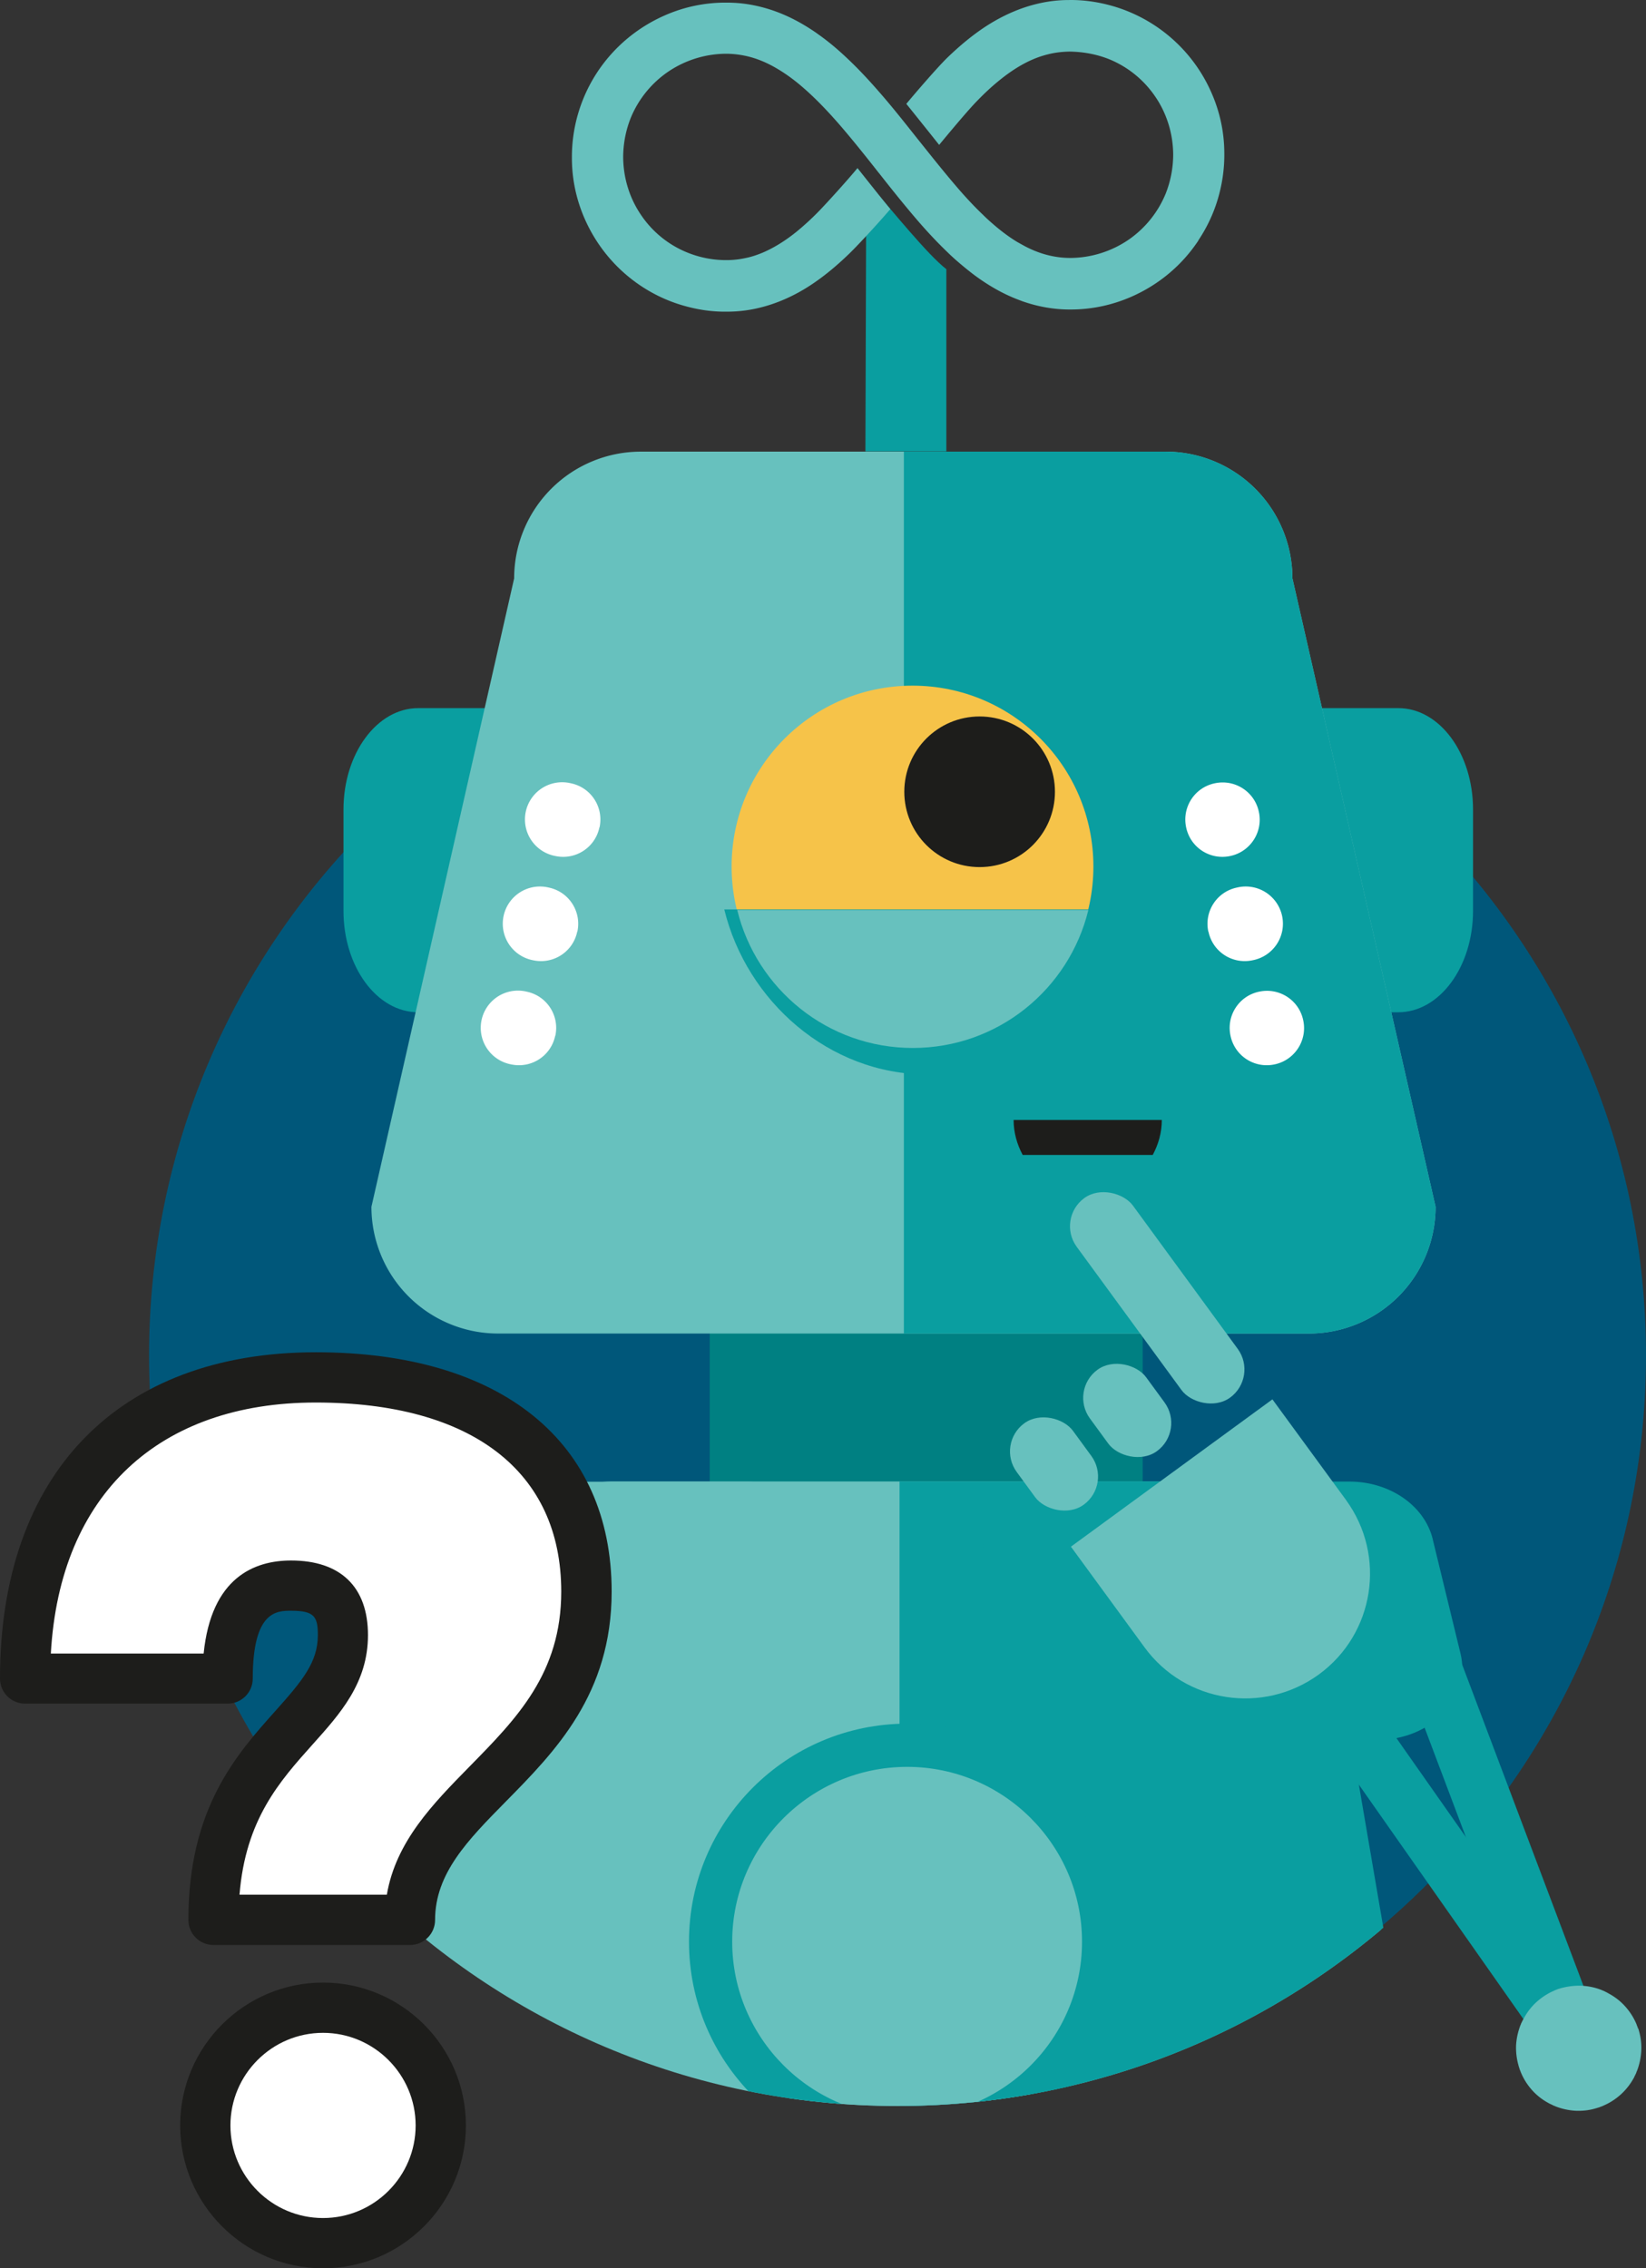 <svg version="1.1" viewBox="0 0 114.29 157.512" xmlns="http://www.w3.org/2000/svg"><rect x="0" y="0" width="114.29" height="157.512" fill="#333333" stroke="none"/><defs id="defs4238"><clipPath id="clippath"><path class="cls-8" d="M114.4 94.82 114.46 0H10.18v94.76c0 28.79 23.34 52.14 52.14 52.14s52.14-23.34 52.14-52.14z" id="path4227"/></clipPath><clipPath id="clippath-1"><path class="cls-8" d="M44.5 32.02a8.8 8.8 0 0 0-8.8 8.8l-9.91 43.64a8.8 8.8 0 0 0 8.8 8.8h56.29a8.8 8.8 0 0 0 8.8-8.8l-9.94-43.64a8.8 8.8 0 0 0-8.8-8.8H44.5Z" id="path4230"/></clipPath><clipPath id="clippath-2"><path class="cls-8" d="m103.72 199.61-41.26-4.22V99.3l41.26 4.22z" id="path4233"/></clipPath><style id="style4236">.cls-2{fill:#fff}.cls-3{fill:#67c1be}.cls-4{fill:#0a9ea0}.cls-8{fill:none}.cls-12{fill:#1d1d1b}</style></defs><path class="cls-4" d="m60.15 12.572-.06 18.77h5.62v-12.65c-1.3-1.01-3.61-3.89-5.55-6.13z" id="path4240"/><path class="cls-3" d="M83.22 16.672c.58-.87 1.03-1.82 1.33-2.82.31-1.03.47-2.11.46-3.19 0-1.45-.3-2.86-.87-4.17A10.742 10.742 0 0 0 77.4.462c-1.03-.31-2.12-.48-3.19-.46-.74 0-1.47.09-2.18.26-1.22.29-2.43.82-3.61 1.59-.88.58-1.75 1.29-2.67 2.18-.67.66-2.08 2.29-2.82 3.18.55.68 1.09 1.36 1.62 2.02l.66.83c.7-.85 2.03-2.44 2.62-3.04.53-.55 1.06-1.04 1.57-1.45.8-.65 1.6-1.15 2.37-1.47.4-.17.8-.29 1.21-.38.42-.09.83-.13 1.27-.14.94.01 1.9.18 2.79.54 1.28.53 2.38 1.42 3.17 2.58.4.58.7 1.21.91 1.87.22.69.33 1.4.34 2.13 0 .96-.18 1.9-.54 2.79a7.208 7.208 0 0 1-2.58 3.17 7.245 7.245 0 0 1-4 1.25c-.49 0-.93-.05-1.39-.15-.59-.13-1.16-.34-1.74-.64-.19-.1-.38-.21-.58-.32-.56-.34-1.14-.77-1.72-1.28-.21-.18-.43-.38-.64-.59-.6-.57-1.23-1.24-1.92-2.05-.53-.62-1.06-1.27-1.6-1.94l-1.04-1.3c-.85-1.07-1.73-2.19-2.65-3.24-.79-.91-1.51-1.67-2.2-2.32-.62-.59-1.21-1.09-1.81-1.53-.12-.09-.24-.17-.36-.26-.91-.63-1.8-1.11-2.73-1.46-.94-.35-1.91-.57-2.88-.63-.21-.01-.41-.02-.62-.02h-.09c-1.45 0-2.86.3-4.17.87-1.91.83-3.54 2.18-4.7 3.92a10.706 10.706 0 0 0-1.79 6.01c0 1.45.3 2.85.87 4.17.83 1.91 2.18 3.54 3.92 4.7.87.58 1.82 1.03 2.82 1.33 1.03.31 2.09.48 3.19.46.73 0 1.47-.09 2.18-.26 1.22-.29 2.44-.82 3.61-1.59.88-.58 1.75-1.29 2.67-2.18.67-.65 2.09-2.2 2.85-3.09-.57-.69-2.08-2.6-2.28-2.85-.71.86-2.06 2.35-2.64 2.95-.53.55-1.06 1.03-1.57 1.45-.8.65-1.6 1.14-2.37 1.47-.41.17-.8.3-1.21.38-.42.09-.84.14-1.27.14-.97.01-1.91-.18-2.79-.54a7.075 7.075 0 0 1-3.17-2.58c-.39-.57-.7-1.2-.91-1.87-.22-.69-.33-1.4-.34-2.13 0-.96.18-1.9.54-2.79a7.208 7.208 0 0 1 2.58-3.17 7.245 7.245 0 0 1 4-1.25c.46 0 .92.05 1.39.15.78.17 1.54.49 2.32.97.56.34 1.14.77 1.72 1.28.79.69 1.63 1.55 2.57 2.64.85.99 1.73 2.09 2.57 3.16l.09.11c.84 1.07 1.72 2.17 2.62 3.22.8.93 1.5 1.66 2.2 2.33.14.14.29.27.44.41.48.42.93.79 1.37 1.12 1.03.76 2.04 1.32 3.08 1.71l.21.08c1.1.39 2.25.59 3.38.58 1.45 0 2.85-.3 4.17-.87 1.91-.83 3.54-2.18 4.69-3.92zM64.2 9.492Z" id="path4242"/><g id="g4302" transform="translate(0 -.658)"><path d="M62.32 146.75c28.7 0 51.97-23.27 51.97-51.97S91.02 42.81 62.32 42.81 10.35 66.07 10.35 94.78c0 28.71 23.27 51.97 51.97 51.97" style="fill:#00577a" id="path4244"/><g clip-path="url(#clippath)" id="g4276"><path d="M49.28 74.89v48.39c0 3.6 2.92 6.51 6.51 6.51h17.04c3.6 0 6.51-2.92 6.51-6.51V74.89" style="fill:#008082" id="path4246"/><path class="cls-4" d="M29.04 49.83c-2.86 0-5.19 3.15-5.19 7.04v7.04c0 3.89 2.32 7.04 5.19 7.04h68.05c2.86 0 5.19-3.15 5.19-7.04v-7.04c0-3.89-2.32-7.04-5.19-7.04z" id="path4248"/><path class="cls-3" d="M44.5 32.02a8.8 8.8 0 0 0-8.8 8.8l-9.91 43.64a8.8 8.8 0 0 0 8.8 8.8h56.29a8.8 8.8 0 0 0 8.8-8.8l-9.94-43.64a8.8 8.8 0 0 0-8.8-8.8zm-1.93 71.51c-5.37 0-9.73 5.65-9.73 12.62l-10.96 62.61c0 6.97 4.36 12.62 9.73 12.62h62.28c5.37 0 9.73-5.65 9.73-12.62l-10.99-62.61c0-6.97-4.36-12.62-9.73-12.62z" id="path4250"/><path class="cls-4" d="M62.76 30.06h49.86v84.26H62.76Z" clip-path="url(#clippath-1)" id="path4252"/><path d="M63.36 73.39c6.94 0 12.56-5.62 12.56-12.56S70.3 48.27 63.36 48.27 50.8 53.89 50.8 60.83s5.62 12.56 12.56 12.56" style="fill:#f6c349" id="path4254"/><path class="cls-2" d="M38.56 72.58c.3-1.4-.59-2.77-1.99-3.06a2.583 2.583 0 1 0-1.08 5.05c1.4.3 2.77-.59 3.06-1.99m1.54-7.23c.3-1.4-.59-2.77-1.99-3.06a2.583 2.583 0 1 0-1.08 5.05c1.4.3 2.77-.59 3.06-1.99m1.55-7.24c.3-1.4-.59-2.77-1.99-3.06a2.583 2.583 0 1 0-1.08 5.05c1.4.3 2.77-.59 3.06-1.99m43.82 14.47c-.3-1.4.59-2.77 1.99-3.06 1.4-.3 2.77.59 3.06 1.99.3 1.4-.6 2.77-1.99 3.06-1.4.3-2.77-.59-3.06-1.99m-1.54-7.23c-.3-1.4.59-2.77 1.99-3.06a2.583 2.583 0 1 1 1.08 5.05c-1.4.3-2.77-.59-3.06-1.99m-1.55-7.24c-.3-1.4.59-2.77 1.99-3.06 1.4-.3 2.77.59 3.06 1.99.3 1.4-.6 2.77-1.99 3.06-1.4.3-2.77-.59-3.06-1.99" id="path4256"/><path class="cls-4" d="M42.57 103.53c-5.37 0-9.73 5.65-9.73 12.62l-10.96 62.61c0 6.97 4.36 12.62 9.73 12.62h62.28c5.37 0 9.73-5.65 9.73-12.62l-10.71-62.61c-.09-7.94-4.64-12.62-10.01-12.62Z" clip-path="url(#clippath-2)" id="path4258"/><path style="fill:none;stroke:#0a9ea0;stroke-width:3.99px;stroke-linecap:round" d="m21.64 149.41 6.47-30.55" id="path4260"/><path class="cls-3" d="m26.54 108.26-1.93 9.38c-.75 3.66 2.04 7.09 5.78 7.09h21.49c3.26 0 5.9-2.64 5.9-5.9v-9.38c0-3.26-2.64-5.9-5.9-5.9H32.32c-2.8 0-5.21 1.97-5.78 4.71z" id="path4262"/><path class="cls-4" d="m99.48 107.54 1.93 7.94c.75 3.1-2.04 6-5.78 6H74.14c-3.26 0-5.9-2.24-5.9-5v-7.94c0-2.76 2.64-5 5.9-5H93.7c2.8 0 5.21 1.67 5.78 3.99z" id="path4264"/><circle class="cls-3" cx="62.99" cy="135.49" r="13.64" id="circle4266"/><path class="cls-4" d="M62.99 150.64c-8.35 0-15.15-6.79-15.15-15.15s6.79-15.14 15.15-15.14 15.14 6.79 15.14 15.14c0 8.35-6.79 15.15-15.14 15.15zm0-27.29c-6.7 0-12.15 5.45-12.15 12.14s5.45 12.15 12.15 12.15 12.14-5.45 12.14-12.15-5.45-12.14-12.14-12.14z" id="path4268"/><path class="cls-12" d="M68.02 60.87c2.89 0 5.23-2.34 5.23-5.23 0-2.89-2.34-5.23-5.23-5.23-2.89 0-5.23 2.34-5.23 5.23 0 2.89 2.34 5.23 5.23 5.23m12.02 19.99c.39-.73.63-1.54.63-2.43H70.38c0 .88.24 1.7.63 2.43z" id="path4270"/><path class="cls-4" d="M50.29 63.81c1.55 6.36 7.27 11.46 14.11 11.46s12.56-5.1 14.11-11.46H50.28Z" id="path4272"/><path class="cls-3" d="M51.19 63.85c1.34 5.49 6.28 9.58 12.19 9.58 5.91 0 10.85-4.08 12.19-9.58z" id="path4274"/></g><path class="cls-4" d="M109.25 144.34c-.81 0-1.56-.49-1.87-1.29L95.32 111.1a1.994 1.994 0 1 1 3.73-1.41l12.06 31.95a1.994 1.994 0 0 1-1.86 2.7z" id="path4278"/><path class="cls-4" d="M109.25 144.34c-.63 0-1.25-.3-1.63-.85l-20.36-29.01c-.63-.9-.42-2.15.49-2.78a1.99 1.99 0 0 1 2.78.49l20.36 29.01a1.992 1.992 0 0 1-1.63 3.14z" id="path4280"/><path class="cls-3" d="m113.74 141.53-.03-.09c0-.03-.02-.05-.03-.08-.02-.04-.03-.09-.05-.13 0-.01 0-.02-.01-.03-.18-.43-.44-.84-.77-1.21s-.71-.66-1.13-.89c-.01 0-.02-.01-.03-.02-.04-.02-.08-.04-.13-.07-.03-.01-.05-.03-.08-.04-.03-.01-.06-.03-.08-.04-.04-.02-.08-.04-.12-.05-.01 0-.03-.01-.04-.02-.44-.18-.9-.28-1.4-.31-.49-.02-.97.04-1.42.16-.01 0-.03 0-.04.01-.04.01-.09.03-.13.04-.03 0-.06.02-.09.03-.03 0-.05.02-.08.03-.04.02-.09.03-.13.05-.01 0-.02 0-.03.02-.43.18-.84.44-1.21.77s-.66.71-.89 1.13c0 .01-.01.02-.02.03-.02.04-.04.08-.07.13-.01.03-.03.05-.04.08-.01.03-.03.06-.04.08-.02.04-.04.08-.05.12 0 .01-.01.03-.02.04-.17.44-.28.91-.31 1.4-.02.49.04.97.17 1.42 0 .01 0 .03.01.04.01.04.03.09.04.13l.03.09c0 .03.02.05.03.08.02.04.03.09.05.13a4.348 4.348 0 0 0 .78 1.24c.33.37.71.66 1.13.89.01 0 .02.01.03.02.04.02.08.04.13.06.03.01.05.03.08.04.03.01.06.03.08.04.04.02.08.04.12.05.01 0 .03.01.04.02.43.17.9.28 1.4.31.49.02.97-.03 1.42-.17.01 0 .03 0 .04-.01.04-.01.09-.03.13-.04.03 0 .06-.02.09-.03.03-.01.06-.02.08-.03.04-.02.09-.03.13-.05.01 0 .02-.01.04-.02a4.348 4.348 0 0 0 2.1-1.89l.02-.03s.04-.08.06-.13c.01-.03.03-.05.04-.08l.04-.08s.04-.08.05-.13c0-.01 0-.03.02-.04.17-.43.28-.9.31-1.4.03-.49-.03-.97-.16-1.42 0-.01 0-.03-.01-.04-.01-.04-.03-.09-.04-.13" id="path4282"/><rect class="cls-3" x="77.93" y="82.21" width="4.84" height="17.16" rx="2.42" ry="2.42" transform="rotate(-36.18 80.336 90.783)" id="rect4284"/><rect class="cls-3" x="75.85" y="95.11" width="4.84" height="7" rx="2.42" ry="2.42" transform="rotate(-36.18 78.254 98.607)" id="rect4286"/><rect class="cls-3" x="70.76" y="98.83" width="4.84" height="7" rx="2.42" ry="2.42" transform="rotate(-36.18 73.164 102.314)" id="rect4288"/><path class="cls-3" d="m93.47 104.83-5.12-7-13.99 10.23 5.11 6.99c2.82 3.86 8.24 4.7 12.11 1.88 3.86-2.82 4.7-8.24 1.88-12.11z" id="path4290"/><path class="cls-2" d="M15.8 117.23c0-4.41 1.39-6.46 4.41-6.46 2.45 0 3.6 1.06 3.6 3.43 0 6.29-8.99 7.6-8.99 19.77h13.65c0-8.58 12.26-10.95 12.26-22.8 0-9.4-6.94-14.87-18.79-14.87-12.75 0-20.18 7.76-20.18 20.92H15.8Z" id="path4292"/><path class="cls-12" d="M28.46 135.72H14.82c-.96 0-1.74-.78-1.74-1.74 0-7.75 3.34-11.49 6.03-14.5 1.89-2.11 2.96-3.4 2.96-5.28 0-1.29-.25-1.69-1.85-1.69-1 0-2.67 0-2.67 4.71 0 .96-.78 1.74-1.74 1.74H1.74c-.96 0-1.74-.78-1.74-1.74 0-14.19 8.2-22.66 21.93-22.66 12.86 0 20.54 6.21 20.54 16.62 0 7.12-3.91 11.09-7.37 14.6-2.62 2.66-4.89 4.97-4.89 8.2 0 .96-.78 1.74-1.74 1.74zm-11.83-3.49h10.23c.63-3.71 3.23-6.34 5.74-8.9 3.27-3.33 6.37-6.47 6.37-12.15 0-8.34-6.21-13.13-17.05-13.13s-17.77 6.33-18.39 17.43h10.61c.53-5.28 3.52-6.46 6.07-6.46 3.44 0 5.34 1.84 5.34 5.18s-1.96 5.49-3.85 7.6c-2.29 2.56-4.65 5.2-5.07 10.43z" id="path4294"/><g id="g4300"><circle class="cls-2" cx="22.43" cy="148.25" r="8.18" id="circle4296"/><path class="cls-12" d="M22.43 158.17c-5.47 0-9.92-4.45-9.92-9.92s4.45-9.92 9.92-9.92 9.92 4.45 9.92 9.92-4.45 9.92-9.92 9.92zm0-16.35c-3.55 0-6.43 2.89-6.43 6.43 0 3.54 2.88 6.43 6.43 6.43s6.43-2.89 6.43-6.43c0-3.54-2.89-6.43-6.43-6.43z" id="path4298"/></g></g></svg>